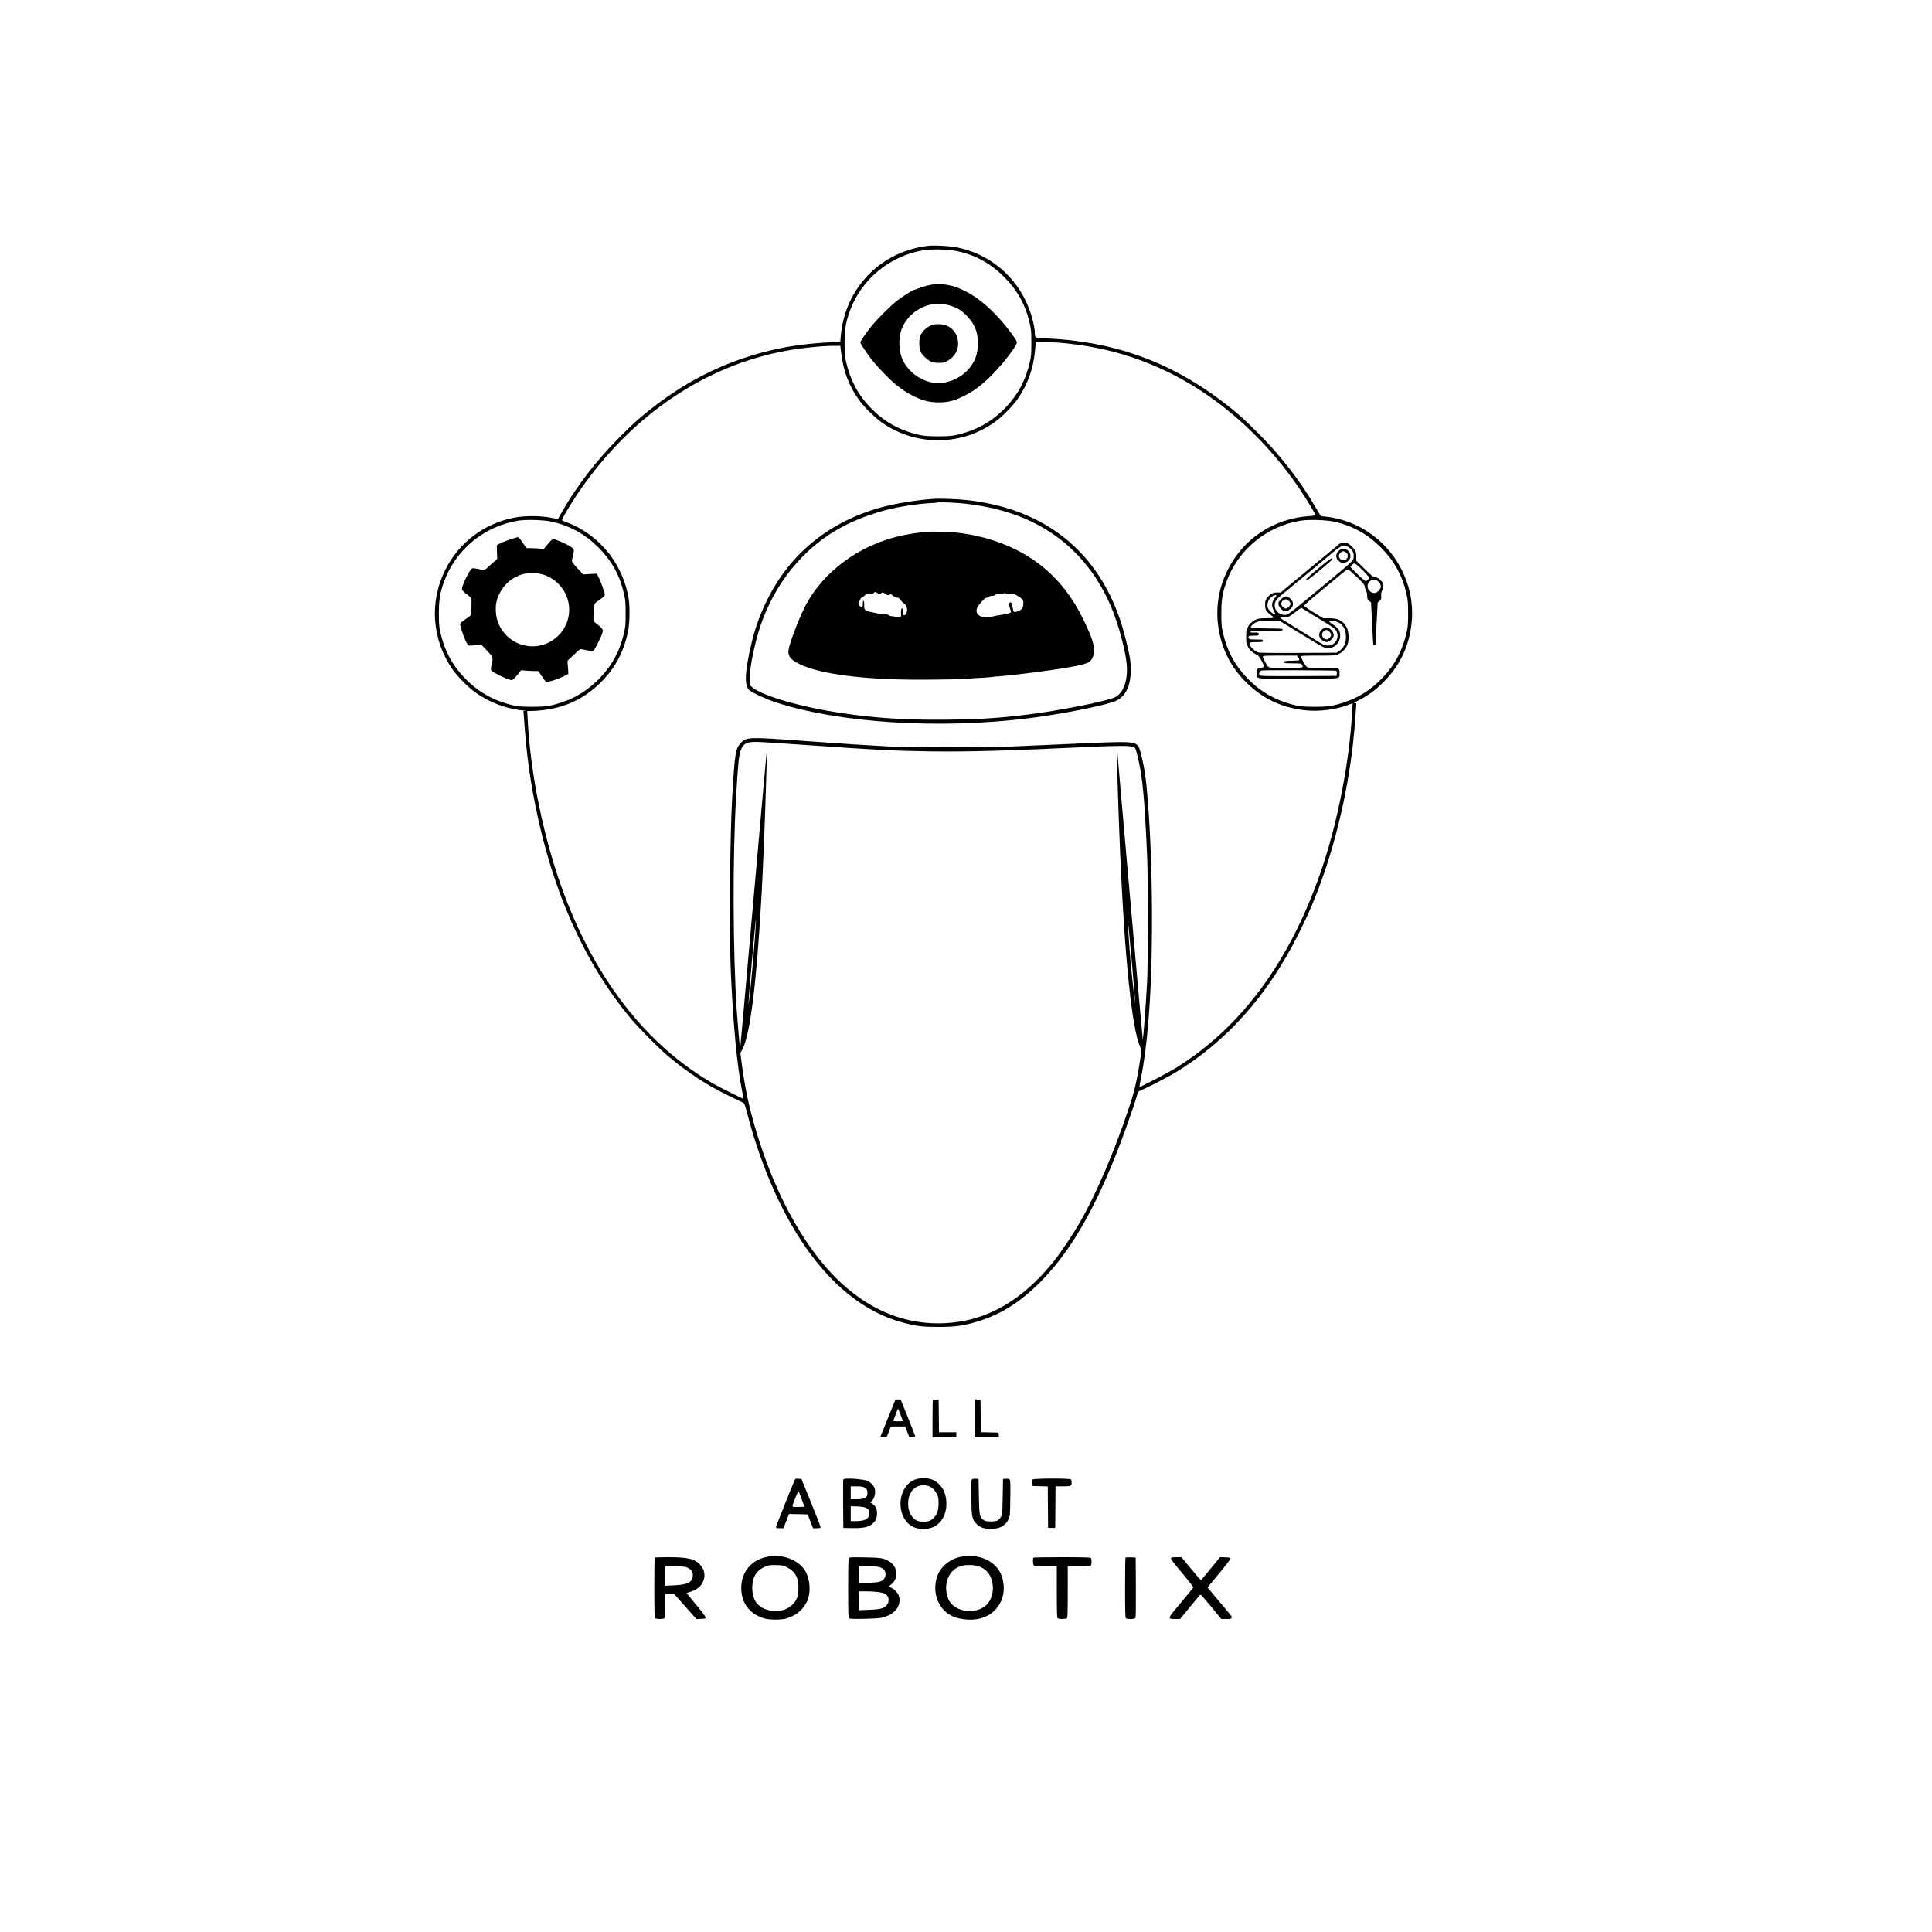 <?xml version="1.0" standalone="no"?>
<!DOCTYPE svg PUBLIC "-//W3C//DTD SVG 20010904//EN"
 "http://www.w3.org/TR/2001/REC-SVG-20010904/DTD/svg10.dtd">
<svg version="1.0" xmlns="http://www.w3.org/2000/svg"
 width="3000pt" height="3000pt" viewBox="0 0 3000 3000"
 preserveAspectRatio="xMidYMid meet">
<g transform="translate(0,3000) scale(0.1,-0.1)"
fill="#000000" stroke="none">
<path d="M14425 26184 c-747 -80 -1310 -660 -1370 -1411 l-7 -81 -136 -6
c-507 -24 -917 -97 -1347 -241 -487 -162 -927 -395 -1360 -720 -219 -165 -356
-284 -580 -509 -357 -358 -668 -760 -891 -1151 -37 -66 -69 -121 -70 -123 -1
-2 -53 7 -115 20 -161 31 -406 32 -566 0 -473 -94 -862 -391 -1072 -817 -248
-501 -202 -1087 120 -1545 71 -100 224 -258 328 -335 211 -159 483 -267 741
-294 47 -4 72 -9 57 -10 l-29 -1 7 -92 c36 -530 82 -892 175 -1361 266 -1341
759 -2447 1480 -3317 118 -143 452 -480 585 -591 316 -263 598 -447 945 -616
107 -52 206 -99 219 -106 21 -10 30 -36 71 -192 189 -727 481 -1415 826 -1943
453 -692 991 -1124 1598 -1283 204 -52 291 -63 536 -63 257 0 393 18 600 81
368 111 665 297 980 612 509 510 922 1251 1334 2394 86 239 157 449 176 525
10 40 15 45 73 69 100 42 414 205 517 268 799 486 1428 1191 1904 2135 124
246 193 399 281 620 278 701 483 1543 574 2350 18 160 29 288 46 538 l7 92
-26 0 c-19 0 1 14 69 50 138 71 236 142 353 255 219 210 359 451 427 738 83
350 44 699 -116 1022 -209 424 -604 726 -1064 815 -58 11 -123 20 -143 20 -20
0 -43 4 -49 8 -7 5 -45 64 -84 132 -230 401 -536 798 -894 1156 -225 225 -361
345 -580 509 -811 609 -1676 915 -2715 961 -97 4 -158 11 -162 18 -4 6 -8 30
-8 52 0 125 -67 360 -151 529 -209 424 -602 725 -1066 815 -105 21 -338 33
-428 24z m433 -83 c288 -61 522 -190 733 -400 211 -212 335 -438 401 -732 19
-88 23 -132 23 -294 0 -163 -3 -205 -23 -294 -64 -283 -183 -507 -377 -709
-172 -179 -364 -302 -586 -376 -180 -60 -252 -71 -464 -71 -212 0 -284 11
-464 71 -222 74 -414 197 -586 376 -194 202 -313 426 -377 709 -20 89 -23 131
-23 294 0 210 16 313 77 484 176 499 623 870 1153 956 125 20 388 13 513 -14z
m1573 -1421 c797 -62 1511 -298 2174 -720 683 -435 1307 -1084 1742 -1814 46
-77 83 -142 83 -146 0 -4 -46 -10 -102 -14 -553 -38 -1026 -352 -1267 -841
-160 -323 -199 -672 -116 -1022 68 -284 206 -525 421 -734 257 -248 559 -386
921 -420 207 -19 456 13 648 85 l68 26 -7 -132 c-41 -776 -226 -1726 -481
-2468 -481 -1399 -1228 -2417 -2237 -3051 -129 -81 -576 -315 -584 -306 -2 2
7 60 21 128 53 257 101 644 129 1044 72 988 54 2531 -40 3489 -19 190 -32 276
-74 456 -36 156 -51 188 -105 214 -63 31 -236 31 -960 -3 -363 -17 -802 -36
-975 -43 -425 -16 -1559 -17 -1860 0 -415 22 -873 52 -1360 88 -833 61 -875
60 -960 -25 -89 -89 -100 -154 -140 -841 -36 -620 -48 -2123 -22 -2715 38
-858 98 -1478 181 -1887 10 -49 15 -88 12 -88 -13 0 -366 176 -452 226 -1030
587 -1830 1604 -2337 2969 -304 820 -515 1835 -558 2688 l-7 137 60 0 c103 0
263 20 370 45 287 68 527 207 739 427 205 213 331 455 395 758 29 138 32 408
6 545 -91 470 -370 853 -784 1077 -49 26 -122 60 -163 74 -41 15 -78 30 -82
34 -14 11 153 289 295 492 811 1157 1939 1915 3187 2142 242 44 557 76 746 76
l93 0 6 -57 c35 -330 127 -575 304 -810 74 -99 234 -253 331 -322 538 -378
1259 -369 1781 24 104 77 257 235 328 335 158 225 247 472 273 758 l12 132
106 0 c58 0 167 -5 241 -10z m-7873 -2779 c288 -61 522 -190 733 -400 211
-212 335 -438 401 -732 19 -88 23 -132 23 -294 0 -163 -3 -205 -23 -294 -64
-283 -183 -507 -377 -709 -172 -179 -364 -302 -586 -376 -180 -60 -252 -71
-464 -71 -212 0 -284 11 -464 71 -222 74 -414 197 -586 376 -194 202 -313 426
-377 709 -20 89 -23 131 -23 294 0 210 16 313 77 484 176 499 623 870 1153
956 125 20 388 13 513 -14z m12150 0 c288 -61 522 -190 733 -400 211 -212 335
-438 401 -732 19 -88 23 -132 23 -294 0 -163 -3 -205 -23 -294 -64 -283 -183
-507 -377 -709 -172 -179 -364 -302 -586 -376 -180 -60 -252 -71 -464 -71
-212 0 -284 11 -464 71 -222 74 -414 197 -586 376 -194 202 -313 426 -377 709
-20 89 -23 131 -23 294 0 210 16 313 77 484 176 499 623 870 1153 956 125 20
388 13 513 -14z m-8242 -3466 c606 -43 934 -64 1339 -85 105 -6 390 -13 635
-17 603 -8 1202 9 2445 68 460 22 671 22 717 -1 32 -15 36 -26 82 -230 60
-269 91 -617 128 -1450 17 -370 16 -1661 0 -1975 -20 -372 -60 -891 -68 -882
-3 3 -394 4431 -394 4462 0 10 -2 16 -5 13 -8 -8 21 -956 50 -1623 69 -1589
182 -2683 306 -2964 25 -58 24 -88 -12 -303 -46 -277 -82 -421 -164 -667 -226
-672 -496 -1304 -750 -1751 -101 -176 -302 -478 -408 -610 -500 -625 -1060
-941 -1712 -967 -763 -30 -1449 342 -2005 1088 -415 556 -749 1288 -979 2144
-66 247 -124 557 -162 868 l-12 97 32 59 c120 225 221 1040 296 2391 26 472
56 1222 70 1730 3 113 8 275 11 360 3 85 4 153 1 150 -3 -3 -96 -1045 -208
-2317 -112 -1271 -205 -2311 -206 -2309 -5 4 -41 417 -53 596 -60 930 -65
2368 -10 3315 30 513 42 644 71 720 41 109 86 134 240 135 53 0 380 -20 725
-45z m-746 -3028 c-30 -409 -88 -1002 -98 -993 -2 3 22 305 54 673 33 367 60
653 62 635 2 -18 -6 -160 -18 -315z m5907 -972 c-2 -28 -44 340 -67 585 -18
189 -50 648 -49 692 1 24 28 -247 60 -602 32 -355 57 -658 56 -675z"/>
<path d="M14395 25565 c-49 -12 -112 -32 -138 -44 -27 -12 -54 -21 -61 -21
-16 0 -167 -95 -260 -164 -96 -71 -312 -287 -408 -406 -98 -124 -168 -227
-168 -249 0 -17 83 -142 173 -262 75 -101 302 -334 385 -397 128 -97 144 -108
237 -157 152 -79 250 -108 391 -113 147 -5 251 17 389 83 164 79 262 147 414
290 180 168 441 499 441 558 0 39 -184 280 -325 427 -369 384 -740 542 -1070
455z m361 -311 c117 -38 171 -71 252 -154 128 -130 176 -248 176 -430 0 -172
-44 -290 -154 -412 -136 -150 -357 -231 -545 -200 -199 34 -386 175 -470 358
-59 127 -67 331 -18 464 66 181 226 326 416 381 99 28 245 25 343 -7z"/>
<path d="M14493 24961 c-46 -12 -117 -56 -147 -92 -58 -68 -71 -107 -71 -204
1 -106 18 -148 88 -212 75 -69 120 -88 212 -88 70 0 87 4 133 29 139 77 198
212 157 361 -33 123 -139 206 -269 211 -39 2 -85 -1 -103 -5z"/>
<path d="M14495 22254 c-246 -16 -592 -72 -801 -129 -798 -217 -1407 -703
-1764 -1406 -119 -234 -202 -459 -260 -704 -106 -445 -116 -670 -32 -735 51
-41 267 -139 403 -184 984 -323 2535 -422 3924 -250 522 64 1233 207 1371 274
176 86 252 313 213 635 -14 114 -95 441 -152 610 -291 866 -870 1454 -1702
1727 -200 65 -443 117 -680 143 -135 16 -416 26 -520 19z m431 -69 c945 -90
1632 -471 2088 -1158 182 -274 311 -579 411 -975 74 -289 90 -452 60 -608 -26
-137 -91 -236 -181 -275 -137 -61 -876 -207 -1334 -263 -478 -59 -756 -76
-1295 -81 -627 -5 -1048 22 -1595 101 -625 90 -1240 267 -1399 401 -32 27 -34
34 -39 104 -7 117 28 341 98 619 169 673 559 1251 1095 1622 298 206 690 366
1092 447 162 32 369 60 498 67 66 4 122 8 124 10 10 9 232 3 377 -11z"/>
<path d="M14390 21743 c-82 -6 -264 -33 -365 -54 -672 -139 -1253 -565 -1533
-1124 -99 -199 -235 -560 -248 -661 -12 -96 35 -152 188 -224 317 -148 973
-233 1818 -234 346 -1 804 9 819 18 3 2 69 7 146 10 77 4 149 9 160 11 11 2
54 7 95 10 323 25 842 92 1193 155 243 44 294 75 320 195 23 110 -16 238 -166
546 -215 439 -504 761 -889 991 -374 223 -853 355 -1308 362 -102 2 -205 1
-230 -1z m-774 -948 c22 -17 60 -20 69 -5 10 16 41 11 60 -10 19 -21 51 -26
74 -11 11 7 25 1 48 -20 21 -18 45 -29 63 -29 22 0 35 -8 54 -36 13 -20 38
-45 55 -55 52 -32 63 -128 19 -173 -24 -23 -38 -7 -38 44 0 52 -14 74 -25 40
-4 -11 -6 -37 -5 -58 1 -20 2 -42 1 -48 -1 -17 -46 -25 -75 -14 -14 5 -43 10
-66 12 -24 1 -49 10 -62 22 -17 16 -26 17 -47 9 -16 -5 -38 -6 -56 -1 -17 5
-52 13 -80 18 -183 35 -188 39 -186 129 1 35 -3 61 -9 61 -11 0 -12 -8 -12
-57 0 -17 -5 -34 -12 -36 -22 -9 -49 21 -48 52 1 33 28 91 42 91 6 0 28 16 50
36 38 34 40 35 75 23 32 -12 37 -11 57 9 27 26 28 26 54 7z m2013 -14 c10 -6
33 -6 53 -2 41 10 92 -9 156 -56 49 -37 52 -41 52 -90 0 -77 -26 -109 -111
-133 -36 -11 -46 2 -55 68 -7 57 -25 89 -42 78 -17 -10 -15 -59 5 -107 15 -39
15 -43 0 -54 -15 -10 -82 -25 -191 -40 -21 -3 -42 -8 -47 -10 -4 -3 -41 -10
-81 -15 -193 -24 -266 82 -146 213 13 14 35 39 51 56 16 18 37 31 51 31 13 0
29 7 36 15 8 9 26 15 46 13 20 -1 41 5 52 16 15 13 29 16 55 11 20 -4 43 -2
54 4 23 13 39 14 62 2z"/>
<path d="M7915 21622 c-60 -21 -130 -49 -155 -62 l-45 -26 1 -64 c0 -36 2 -85
4 -109 3 -39 0 -46 -26 -65 -16 -11 -59 -49 -95 -83 -73 -70 -78 -71 -179 -47
-36 8 -74 13 -85 10 -40 -10 -173 -285 -160 -331 3 -11 24 -35 48 -53 109 -84
101 -70 98 -169 -2 -48 -4 -108 -5 -133 -1 -44 -2 -46 -71 -93 -117 -80 -112
-67 -75 -188 33 -108 78 -207 102 -227 11 -9 37 -9 107 0 l93 10 89 -93 c99
-105 99 -105 72 -224 -19 -90 -22 -85 89 -145 91 -49 193 -90 223 -90 15 0 42
24 85 76 l62 77 76 -7 c41 -3 101 -6 132 -6 l58 0 53 -77 c29 -43 58 -81 63
-86 23 -16 174 29 286 85 l65 33 -2 55 c-2 30 -5 76 -8 103 -6 47 -5 48 42 90
26 23 70 63 96 90 26 26 55 47 64 47 8 0 53 -8 99 -17 80 -17 83 -17 103 1 12
11 41 60 65 110 99 204 99 204 9 277 -38 29 -71 58 -75 63 -4 6 -4 66 -1 135
6 143 2 137 117 214 59 40 67 59 47 109 -5 13 -19 55 -31 93 -12 39 -36 96
-53 129 l-31 59 -106 -6 -105 -6 -87 94 c-49 52 -88 103 -88 113 0 10 7 44 15
75 25 95 21 112 -27 144 -74 49 -242 123 -280 123 -10 0 -45 -33 -80 -76 l-63
-77 -89 7 c-49 3 -110 6 -136 6 l-47 0 -57 85 c-36 54 -62 85 -74 84 -9 0 -66
-17 -127 -37z m450 -527 c317 -56 529 -369 461 -680 -64 -293 -344 -488 -638
-445 -249 36 -447 232 -483 478 -22 149 6 276 91 404 85 127 218 215 366 243
95 17 108 17 203 0z"/>
<path d="M20805 21560 c-5 -6 -64 -54 -130 -107 -108 -88 -272 -224 -659 -545
l-130 -108 -56 0 c-65 0 -104 -21 -154 -83 -28 -35 -31 -46 -31 -106 0 -59 4
-72 28 -105 16 -20 46 -48 68 -62 22 -13 37 -29 34 -34 -3 -6 -57 -10 -118
-10 -96 0 -119 -3 -162 -24 -58 -26 -113 -84 -122 -127 -3 -16 -9 -29 -14 -29
-5 0 -9 -49 -9 -110 0 -60 4 -110 9 -110 5 0 11 -12 14 -27 9 -43 62 -99 121
-128 48 -23 58 -34 95 -103 23 -42 40 -83 39 -92 -2 -10 -17 -16 -46 -18 -56
-4 -77 -34 -70 -97 10 -81 -42 -75 644 -75 696 0 644 -7 644 85 0 87 5 85
-264 85 -209 0 -235 2 -249 18 -23 25 -87 142 -87 158 0 12 45 14 268 14 259
0 269 1 317 24 61 28 116 87 140 149 24 64 18 205 -12 262 -55 105 -129 145
-270 145 l-96 0 -148 91 c-82 50 -149 97 -149 104 0 7 113 107 252 221 138
115 288 239 332 276 45 37 88 68 96 67 8 0 70 -53 138 -117 92 -89 122 -124
122 -143 0 -14 9 -42 20 -64 12 -24 20 -59 20 -90 0 -43 4 -53 30 -75 l30 -25
15 -320 c9 -176 17 -326 20 -332 8 -22 35 -15 35 10 0 12 7 162 16 332 l17
310 30 28 c26 25 29 33 24 68 -6 42 8 99 24 99 14 0 11 99 -3 117 -40 50 -73
74 -112 80 -36 5 -57 22 -168 131 l-128 125 0 64 c0 78 -13 104 -79 166 -50
45 -55 47 -109 47 -31 -1 -61 -5 -67 -10z m125 -50 c79 -40 114 -135 77 -207
-10 -18 -118 -115 -259 -231 -134 -110 -354 -293 -491 -406 -186 -155 -256
-207 -283 -212 -109 -20 -208 87 -175 189 15 43 51 81 177 182 107 87 585 483
726 602 85 72 135 102 171 103 10 0 36 -9 57 -20z m227 -362 c57 -57 103 -110
103 -119 0 -15 -20 -37 -48 -53 -8 -5 -52 30 -125 101 -62 59 -114 112 -116
116 -6 14 41 57 63 57 13 0 60 -39 123 -102z m249 -182 c45 -45 46 -91 6 -134
-39 -42 -76 -50 -120 -26 -67 36 -77 121 -20 169 44 37 91 34 134 -9z m-1586
-212 c0 -3 -13 -24 -30 -47 -46 -64 -49 -118 -11 -189 26 -51 28 -58 12 -58
-22 0 -89 64 -102 97 -23 62 6 144 67 183 28 19 64 27 64 14z m421 -212 c13
-10 105 -67 204 -127 254 -153 290 -179 309 -218 23 -50 21 -107 -6 -147 -38
-55 -72 -74 -131 -74 -49 1 -64 8 -257 129 -113 70 -261 161 -330 203 -69 41
-134 84 -145 95 -20 19 -20 19 19 12 72 -12 112 2 204 76 47 38 91 69 97 69 7
0 23 -8 36 -18z m-189 -294 c434 -265 489 -297 527 -308 114 -30 230 64 231
187 0 79 -28 122 -117 180 -29 18 -53 38 -53 43 0 18 89 10 136 -11 82 -39
124 -117 124 -233 0 -95 -34 -166 -100 -211 l-45 -30 -590 -3 c-409 -2 -602 0
-628 8 -44 13 -102 61 -123 102 -27 52 -16 58 96 58 93 0 100 1 100 20 0 19
-7 20 -105 20 -89 0 -106 3 -113 18 -18 34 -4 42 74 42 59 0 76 3 81 16 9 24
-16 35 -77 32 -41 -2 -55 0 -55 11 0 11 46 14 250 15 228 1 250 2 253 18 3 16
-16 18 -244 20 -268 3 -279 6 -227 54 58 55 94 64 265 64 l158 0 182 -112z
m108 -458 c12 -16 18 -34 15 -40 -3 -6 -52 -10 -113 -10 -107 0 -141 -8 -128
-29 5 -7 52 -11 135 -11 114 0 130 -2 146 -20 9 -10 15 -26 12 -35 -6 -13 -41
-15 -262 -15 -240 0 -256 1 -275 20 -23 23 -80 133 -80 155 0 13 34 15 264 15
l265 0 21 -30z m588 -205 c9 -3 12 -18 10 -42 l-3 -38 -591 -3 c-527 -2 -593
0 -604 14 -10 11 -11 23 -4 42 8 23 17 28 54 32 57 6 1120 2 1138 -5z"/>
<path d="M20807 21462 c-41 -28 -56 -53 -57 -95 0 -31 7 -46 34 -73 28 -28 42
-34 76 -34 57 0 110 50 110 104 0 88 -93 144 -163 98z m97 -43 c32 -25 34 -66
6 -97 -42 -45 -120 -15 -120 47 0 32 39 71 70 71 10 0 29 -9 44 -21z"/>
<path d="M20478 21180 c-183 -152 -220 -190 -183 -190 18 0 389 306 393 325 9
38 -34 11 -210 -135z"/>
<path d="M19892 20695 c-41 -41 -44 -48 -39 -82 8 -46 64 -103 103 -103 52 0
111 47 120 95 8 42 -17 90 -59 115 -49 30 -74 25 -125 -25z m128 -33 c27 -34
25 -53 -8 -85 -37 -35 -64 -34 -96 4 -30 36 -32 46 -10 77 32 46 80 48 114 4z"/>
<path d="M20555 20244 c-62 -31 -87 -92 -60 -144 19 -37 70 -70 109 -70 39 0
106 67 106 106 0 41 -32 88 -73 107 -43 21 -45 21 -82 1z m84 -50 c38 -32 40
-66 6 -99 -30 -30 -54 -31 -89 -4 -44 35 -32 101 24 122 25 9 27 8 59 -19z"/>
<path d="M13793 7992 c-62 -152 -115 -285 -119 -294 -5 -16 0 -18 43 -18 l50
0 33 85 33 85 111 0 111 0 34 -86 33 -85 44 3 c24 2 45 6 47 10 1 4 -50 136
-113 293 l-115 285 -40 0 -40 0 -112 -278z m191 39 c20 -51 36 -95 36 -97 0
-2 -34 -4 -76 -4 -57 0 -75 3 -72 13 40 107 71 187 73 185 2 -2 19 -45 39 -97z"/>
<path d="M14487 8264 c-4 -4 -7 -137 -7 -296 l0 -288 185 0 185 0 0 40 0 40
-135 0 -135 0 -2 253 -3 252 -40 3 c-23 2 -44 0 -48 -4z"/>
<path d="M15140 7976 l0 -296 186 0 185 0 -3 38 -3 37 -137 3 -138 3 -2 252
-3 252 -42 3 -43 3 0 -295z"/>
<path d="M14223 7030 c-311 -102 -323 -635 -17 -750 75 -28 193 -27 269 1 183
68 269 306 194 537 -27 81 -106 170 -181 202 -75 32 -185 36 -265 10z m181
-101 c60 -15 110 -59 142 -126 24 -47 28 -69 28 -142 1 -109 -21 -175 -75
-230 -50 -50 -93 -64 -179 -59 -51 3 -76 10 -104 28 -81 54 -124 166 -113 288
17 180 143 281 301 241z"/>
<path d="M12340 7018 c-62 -143 -290 -716 -290 -730 0 -15 9 -18 58 -18 l57 0
44 110 43 111 145 -3 145 -3 41 -107 42 -108 57 0 c31 0 59 4 62 9 3 4 -63
177 -147 382 l-152 374 -48 3 c-41 3 -48 0 -57 -20z m108 -294 c23 -61 42
-114 42 -117 0 -4 -43 -7 -96 -7 -111 0 -106 -18 -41 148 22 57 43 100 47 95
3 -4 25 -58 48 -119z"/>
<path d="M13095 7027 c-3 -6 -4 -179 -3 -382 l3 -370 125 -3 c156 -4 245 10
302 48 64 43 91 90 96 165 5 76 -20 132 -73 165 -36 22 -36 22 -14 37 48 34
73 144 48 210 -14 38 -56 81 -103 105 -65 33 -371 54 -381 25z m325 -122 c35
-18 50 -43 50 -85 0 -75 -42 -100 -170 -100 l-90 0 0 100 0 100 90 0 c62 0
100 -5 120 -15z m-19 -305 c71 -14 99 -41 99 -96 0 -86 -65 -124 -214 -124
l-76 0 0 115 0 115 69 0 c37 0 92 -5 122 -10z"/>
<path d="M15091 7026 c-10 -12 -12 -77 -9 -283 5 -306 12 -337 83 -408 54 -54
115 -75 220 -75 141 0 230 49 276 152 23 51 24 64 27 326 3 207 1 277 -9 288
-8 10 -27 14 -58 12 l-46 -3 -5 -275 c-5 -252 -7 -278 -25 -309 -36 -62 -66
-76 -158 -76 -69 0 -87 4 -113 22 -64 45 -68 69 -74 368 l-5 270 -46 3 c-32 2
-50 -2 -58 -12z"/>
<path d="M16034 7026 c-3 -7 -4 -33 -2 -57 l3 -44 117 -3 118 -3 2 -322 3
-322 55 0 55 0 3 323 2 322 113 0 c126 0 137 5 137 60 0 20 -5 41 -12 48 -19
19 -587 17 -594 -2z"/>
<path d="M11900 5824 c-237 -51 -390 -239 -390 -479 0 -244 137 -419 375 -480
76 -19 234 -19 310 0 184 47 317 172 361 339 34 127 10 306 -55 408 -112 176
-361 264 -601 212z m326 -164 c127 -65 179 -168 172 -338 -3 -82 -8 -107 -31
-154 -70 -142 -236 -211 -416 -174 -172 36 -259 140 -269 321 -10 188 64 311
221 367 40 14 74 18 153 16 94 -3 107 -6 170 -38z"/>
<path d="M14933 5829 c-167 -28 -319 -145 -374 -289 -91 -237 -6 -504 197
-620 112 -65 310 -88 452 -55 292 69 444 350 352 647 -73 234 -333 366 -627
317z m295 -163 c103 -47 162 -129 184 -254 21 -122 -15 -254 -89 -328 -109
-110 -315 -132 -466 -52 -88 47 -136 116 -157 226 -38 192 52 369 214 422 92
30 229 24 314 -14z"/>
<path d="M10167 5813 c-4 -3 -7 -214 -7 -468 0 -345 3 -464 12 -473 7 -7 39
-12 73 -12 34 0 66 5 73 12 8 8 12 66 12 195 l0 183 68 0 69 0 174 -195 173
-196 71 3 c56 2 70 6 73 20 2 10 -57 90 -148 199 l-150 182 64 21 c111 38 171
90 201 177 29 82 12 167 -47 234 -87 99 -191 125 -497 125 -114 0 -211 -3
-214 -7z m520 -161 c54 -28 77 -71 70 -129 -10 -96 -85 -131 -294 -140 l-133
-6 0 152 0 153 158 -4 c140 -3 162 -6 199 -26z"/>
<path d="M13183 5809 c-10 -10 -13 -118 -13 -470 0 -397 2 -458 15 -469 20
-16 423 -8 505 10 162 37 262 127 277 249 10 91 -38 171 -130 218 l-38 19 42
33 c117 94 102 269 -29 352 -87 55 -125 62 -382 66 -182 4 -238 2 -247 -8z
m475 -144 c30 -9 59 -26 71 -42 29 -35 28 -101 -1 -138 -36 -46 -79 -57 -240
-63 l-148 -5 0 132 0 131 133 0 c90 0 150 -5 185 -15z m-30 -385 c95 -11 143
-35 162 -80 17 -42 6 -98 -26 -131 -44 -46 -102 -60 -271 -66 l-153 -6 0 147
0 146 103 0 c56 0 139 -4 185 -10z"/>
<path d="M16047 5813 c-12 -11 -8 -108 5 -121 8 -8 64 -12 185 -12 l173 0 0
-398 c0 -296 3 -401 12 -410 16 -16 130 -16 146 0 9 9 12 114 12 410 l0 398
173 0 c121 0 177 4 185 12 7 7 12 33 12 58 0 25 -5 51 -12 58 -9 9 -122 12
-448 12 -240 0 -440 -3 -443 -7z"/>
<path d="M17477 5814 c-4 -4 -7 -215 -7 -469 0 -345 3 -464 12 -473 17 -17
133 -16 147 2 8 9 10 143 9 477 l-3 464 -75 3 c-42 1 -79 0 -83 -4z"/>
<path d="M18184 5805 c-6 -15 10 -36 239 -313 59 -71 107 -134 107 -139 0 -6
-85 -111 -189 -234 -219 -260 -219 -259 -93 -258 l77 0 155 189 c85 105 158
190 163 190 4 0 78 -85 165 -190 l157 -190 76 0 c61 0 78 3 83 16 3 9 3 21 -1
27 -4 7 -89 110 -190 229 l-183 218 180 217 c99 120 179 225 178 233 -3 12
-21 16 -83 18 l-80 3 -144 -176 c-79 -96 -147 -178 -151 -180 -4 -3 -75 76
-156 175 l-148 180 -79 0 c-60 0 -79 -3 -83 -15z"/>
</g>
</svg>
